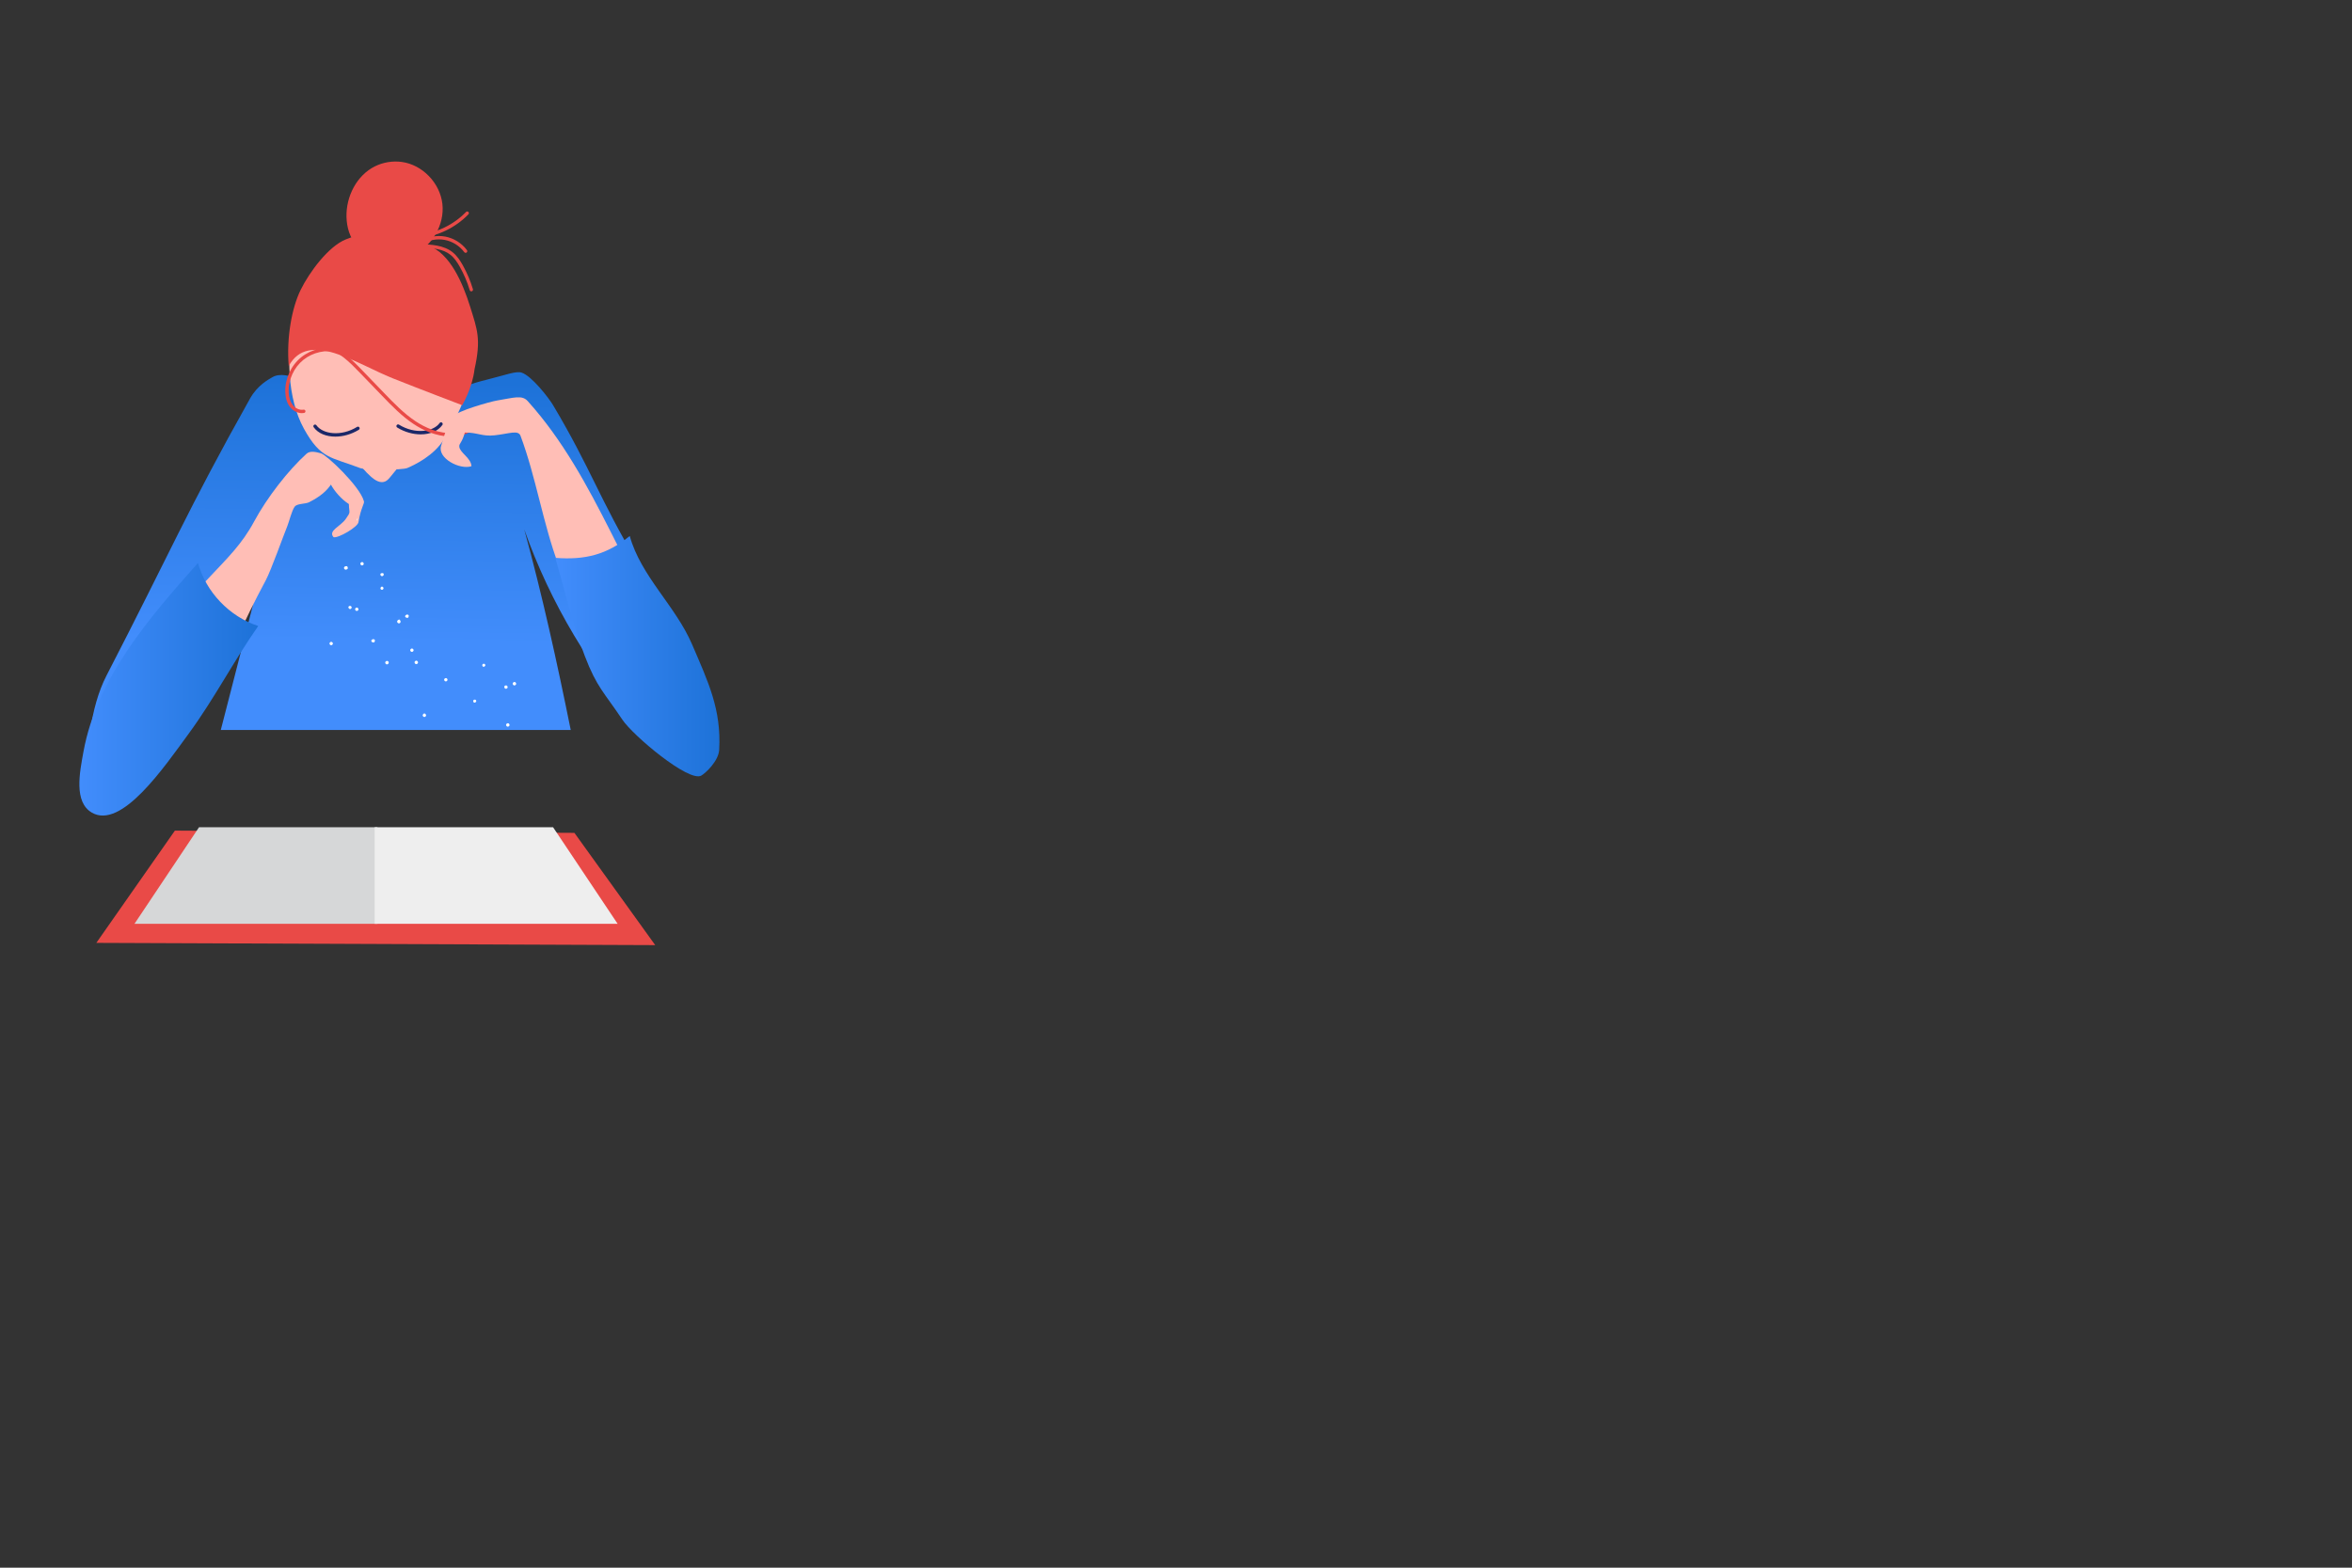 <?xml version="1.0" encoding="iso-8859-1" ?>
              <svg
                version="1.1"
                xmlns="http://www.w3.org/2000/svg"
                xmlns:xlink="http://www.w3.org/1999/xlink"
                viewBox="0 0 939 626"
                width="939"
                height="626"
              >
                <rect x="0" y="0" width="939" height="626" fill="#333333" stroke="none"/>
                <g transform="translate(31.692 64.5) scale(1.043 1.043) rotate(0 122.541 150.048)"><g clip-path="url(#clipPath_-KORZIn2snfPc7nlADWcH)"><defs>
          <clipPath id="clipPath_-KORZIn2snfPc7nlADWcH">
            <rect x="0" y="0" width="245" height="300" />
          </clipPath>
       </defs> <linearGradient id="SVGID_1_-KORZIn2snfPc7nlADWcH" gradientUnits="userSpaceOnUse" x1="1886.915" y1="-1735.472" x2="1892.757" y2="-1355.076" gradientTransform="matrix(0.263 0 0 -0.263 -371.498 -272.414)">  <stop offset="0" stop-color="#428DFC"/>  <stop offset="1" stop-color="#1D72D8"/> </linearGradient> <path fill="url(#SVGID_1_-KORZIn2snfPc7nlADWcH)" d="M34.542,217.637c8.733-10.221,15.592-27.619,23.067-37.54c6.54-8.679,6.749-18.987,13.29-27.666  c-5.591,21.735-11.179,43.47-16.77,65.206h133.947c-5.206-25.769-10.843-51.445-17.793-76.793  c10.004,28.306,25.723,54.576,45.906,76.793h27.711c-0.137-0.589-0.282-1.175-0.439-1.747c-6.117-22.34-18.09-42.553-29.929-62.458  c-14.409-24.226-17.799-35.921-32.207-60.146c-1.692-2.845-8.161-11.174-12.027-12.464c-2.111-0.704-6.014,0.86-12.887,2.579  c-7.038,1.76-10.713,2.968-16.427,7.44c-2.742,2.147-5.551,4.329-8.844,5.458c-3.656,1.252-7.641,1.108-11.475,0.619  c-8.188-1.044-16.181-3.605-23.452-7.513c-5.576-2.997-16.806-10.045-22.279-6.864c-1.403,0.814-5.722,3.051-8.592,8.165  c-24.2,43.129-30.584,58.94-54.985,106.151c-3.155,6.105-5.133,13.632-6.152,20.78L34.542,217.637L34.542,217.637z"/> <path fill="#FFBEB6" d="M85.597,50.666c-1.834,2.982-2.822,6.404-3.561,9.826c-2.817,13.057-2.533,30.126,3.924,41.817  c6.459,11.691,10.31,10.744,21.479,15.043c2.092,0.805,16.069,0.861,18.125-0.031c2.739-1.188,10.228-4.697,14.093-11.143  c10.404-17.347,13.576-30.615,8.161-47.704c-3.253-10.269-10.989-14.076-20.95-18.166s-21.724-3.527-31.25,1.494  C91.625,43.906,87.962,46.819,85.597,50.666z"/> <g>  <path fill="#1C2868" d="M97.968,105.322c-3.492,0-6.602-1.221-8.291-3.608c-0.206-0.291-0.137-0.693,0.153-0.899   c0.291-0.202,0.693-0.136,0.899,0.153c2.382,3.364,9.361,4.45,15.568,0.629c0.304-0.189,0.7-0.092,0.887,0.211   c0.187,0.302,0.092,0.701-0.211,0.887C104.11,104.458,100.904,105.322,97.968,105.322z"/> </g> <path fill="#E94A47" d="M101.922,29.84c11.484-4.681,19.65-1.698,31.722,2.419c8.18,2.79,13.118,14.306,15.894,23.208  c2.776,8.902,4.296,12.464,1.718,24.067c-0.859,7.307-4.726,13.753-4.726,13.753s-16.026-6.081-26.634-10.315  c-13.837-5.524-32.218-18.574-39.759-4.676c-0.91-10.926,1.193-22.298,4.551-29.134C88.045,42.323,95.296,32.54,101.922,29.84z"/> <path fill="#E94A47" d="M102.242,21.185c-0.183-7.823,3.905-15.904,10.923-19.36c3.129-1.54,6.718-2.131,10.175-1.675  c7.957,1.05,14.679,8.046,15.605,16.022s-3.891,16.234-11.21,19.532c-5.498,2.477-12.127,2.22-17.466-0.581  c-1.511-0.793-2.93-1.784-4.095-3.031C103.474,29.204,102.335,25.137,102.242,21.185z"/> <g>  <path fill="#E94A47" d="M150.027,49.7c-0.277,0-0.533-0.181-0.617-0.459c-0.933-3.118-2.216-6.136-3.812-8.97   c-0.864-1.531-1.955-3.264-3.504-4.511c-2.902-2.334-6.813-2.66-11.253-2.823c-0.356-0.014-0.633-0.312-0.62-0.669   c0.013-0.357,0.319-0.614,0.668-0.621c3.605,0.135,8.541,0.317,12.012,3.109c1.719,1.383,2.895,3.246,3.818,4.884   c1.643,2.917,2.962,6.024,3.922,9.231c0.102,0.342-0.092,0.701-0.431,0.802C150.151,49.692,150.089,49.7,150.027,49.7z"/> </g> <g>  <path fill="#E94A47" d="M147.838,34.957c-0.197,0-0.392-0.089-0.518-0.261c-1.806-2.434-4.554-4.145-7.538-4.694   c-2.981-0.548-6.157,0.073-8.713,1.703c-0.301,0.188-0.698,0.102-0.889-0.197c-0.19-0.299-0.103-0.698,0.196-0.89   c2.83-1.803,6.346-2.49,9.64-1.885c3.3,0.609,6.339,2.501,8.339,5.194c0.212,0.287,0.153,0.689-0.132,0.901   C148.105,34.916,147.97,34.957,147.838,34.957z"/> </g> <g>  <path fill="#E94A47" d="M130.01,29.306c-0.328,0-0.61-0.249-0.64-0.582c-0.034-0.355,0.226-0.67,0.58-0.704   c6.753-0.644,13.326-3.815,18.033-8.702c0.247-0.258,0.656-0.262,0.911-0.019c0.256,0.246,0.264,0.657,0.016,0.912   c-4.916,5.107-11.784,8.42-18.839,9.093C130.05,29.305,130.031,29.306,130.01,29.306z"/> </g> <path fill="#FFBEB6" d="M108.887,129.98c-1.542-5.682-14.266-17.665-16.414-18.263c-1.795-0.498-4.139-1.103-5.519,0.148  c-6.967,6.32-15.09,16.697-20.12,26.048c-4.566,8.489-10.117,13.863-16.717,20.885c-6.712,7.143-13.422,14.285-20.134,21.427  c-8.528,9.077-17.18,18.327-22.723,29.481C1.717,220.86-0.368,234.4,4.684,245.784c0.361,0.812,0.812,1.667,1.615,2.047  c1.161,0.548,2.509-0.115,3.604-0.786c16.963-10.419,29.594-26.684,39.559-43.924s12.477-25.303,21.903-42.843  c1.961-3.647,6.687-16.931,8.255-20.762c0.729-1.782,1.657-5.863,2.812-7.402c0.914-1.217,4.102-0.973,5.461-1.658  c4.486-2.257,6.881-4.512,8.385-6.766c1.33,2.459,3.932,5.57,6.879,7.446c0.079,3.676,0.909,2.725-1.21,5.729  c-2.037,2.888-6.876,4.479-4.642,6.963c1.827,0.44,9.212-3.867,9.515-5.724C107.756,132.377,109.297,130.855,108.887,129.98z"/> <linearGradient id="SVGID_2_-KORZIn2snfPc7nlADWcH" gradientUnits="userSpaceOnUse" x1="1413.079" y1="-1804.706" x2="1673.477" y2="-1804.706" gradientTransform="matrix(0.263 0 0 -0.263 -371.498 -272.414)">  <stop offset="0" stop-color="#428DFC"/>  <stop offset="1" stop-color="#1D72D8"/> </linearGradient> <path fill="url(#SVGID_2_-KORZIn2snfPc7nlADWcH)" d="M4.786,249.281c-6.998-4.056-4.67-15.438-3.212-23.398c5.141-28.062,24.856-50.885,43.815-72.197  c3.096,11.174,12.049,20.544,23.07,24.14c-9.345,13.325-16.856,27.881-26.47,41.013C32.374,231.971,16.109,255.843,4.786,249.281z"/> <g>  <path fill="#1C2868" d="M130.658,104.461c-2.936,0-6.142-0.864-9.004-2.625c-0.303-0.187-0.397-0.585-0.211-0.887   c0.187-0.303,0.581-0.401,0.887-0.211c6.207,3.821,13.185,2.734,15.568-0.629c0.206-0.291,0.609-0.357,0.899-0.153   c0.29,0.206,0.359,0.609,0.153,0.899C137.26,103.24,134.15,104.461,130.658,104.461z"/> </g> <g>  <path fill="#E94A47" d="M85.18,96.337c-1.716,0-3.505-0.928-4.652-2.474c-1.067-1.435-1.642-3.333-1.713-5.642   c-0.152-5.038,2.191-10.131,6.113-13.296c3.853-3.106,9.203-4.329,14.024-3.211c0.039-0.089,0.094-0.166,0.162-0.222   c0.336-0.276,0.844-0.189,1.14,0.053c0.31,0.252,0.393,0.655,0.21,1.002c-0.15,0.287-0.552,0.728-1.563,0.479   c-4.507-1.124-9.549-0.012-13.164,2.902c-3.615,2.915-5.772,7.608-5.633,12.252c0.06,2.038,0.552,3.691,1.457,4.913   c1.048,1.412,2.742,2.175,4.217,1.899c0.356-0.067,0.686,0.166,0.751,0.514c0.066,0.349-0.163,0.686-0.514,0.752   C85.744,96.311,85.462,96.337,85.18,96.337z"/> </g> <g>  <path fill="#E94A47" d="M142.189,105.27c-5.768,0-10.85-2.524-14.198-4.739c-4.576-3.026-8.42-7.01-12.137-10.861l-8.469-8.779   c-3.713-3.849-8.335-8.638-14.201-9.877c-0.349-0.073-0.57-0.415-0.497-0.764c0.073-0.349,0.416-0.567,0.763-0.498   c6.254,1.32,11.028,6.267,14.864,10.243l8.469,8.779c3.669,3.802,7.461,7.735,11.92,10.682c3.453,2.283,8.836,4.916,14.811,4.475   c3.753-0.276,6.855-1.82,8.51-4.241c0.201-0.293,0.602-0.37,0.895-0.167c0.293,0.2,0.369,0.602,0.168,0.894   c-1.879,2.746-5.336,4.495-9.48,4.8C143.131,105.253,142.657,105.27,142.189,105.27z"/> </g> <path fill="#FFBEB6" d="M116.973,122.524c0.886-0.361,1.528-1.13,2.135-1.87c1.287-1.574,2.575-3.147,3.862-4.721  c0.252-0.307,0.511-0.637,0.56-1.03c0.061-0.501-0.232-0.97-0.514-1.388c-2.205-3.282-4.412-6.564-6.616-9.845  c-1.768,0.177-3.551,0.195-5.324,0.053c-0.857,3.755-2.66,7.289-5.196,10.187c1.606,2.545,3.577,4.858,5.836,6.847  C113.18,122.045,115.165,123.261,116.973,122.524z"/> <path fill="#FFBEB6" d="M138.464,108.831c2.363-7.449,0.924-4.172,4.646-11.196c1.096-2.068,14.37-5.752,16.681-6.127  c6.545-1.056,9.596-2.262,11.824,0.211c27.027,29.997,37.587,70.296,61.488,101.994c4.428,5.873,9.203,13.373,6.067,20.028  c-2.685,5.701-10.403,7.555-16.353,5.483s-10.397-7.039-14.111-12.13c-11.513-15.791-18.486-34.356-25.325-52.665  c-5.951-15.936-8.563-33.464-14.513-49.399c-0.883-2.369-4.223-0.844-9.924-0.211c-4.765,0.53-6.609-1.133-11.402-1.056  c-1.172,4.275-2.297,4.087-2.111,5.493c0.301,2.286,4.543,4.327,4.645,7.394C145.643,118.126,136.953,113.591,138.464,108.831z"/> <linearGradient id="SVGID_3_-KORZIn2snfPc7nlADWcH" gradientUnits="userSpaceOnUse" x1="2106.062" y1="-1756.477" x2="2344.992" y2="-1756.477" gradientTransform="matrix(0.263 0 0 -0.263 -371.498 -272.414)">  <stop offset="0" stop-color="#428DFC"/>  <stop offset="1" stop-color="#1D72D8"/> </linearGradient> <path fill="url(#SVGID_3_-KORZIn2snfPc7nlADWcH)" d="M210.66,143.355c4.291,15.445,17.555,26.783,23.869,41.517c6.114,14.269,11.248,24.85,10.374,40.35  c-0.246,4.368-5.287,8.998-6.872,9.885c-4.744,2.653-26.136-15.335-30.208-21.446c-6.873-10.315-9.746-12.273-14.342-24.303  c-4.851-12.699-7.429-24.303-11.294-37.625C193.432,152.618,201.964,150.548,210.66,143.355z"/> <polygon fill="#E94A47" points="189.488,257.024 36.56,256.164 6.49,299.14 220.416,300 "/> <polygon fill="#D6D7D8" points="114.097,291.835 21.095,291.835 45.796,254.876 114.097,254.876 "/> <polygon fill="#EEEEEE" points="113.025,291.835 206.025,291.835 181.326,254.876 113.025,254.876 "/> <path id="texture_5_-KORZIn2snfPc7nlADWcH" fill="#FFFFFF" d="M107.581,154.12c0.096,0.36,0.39,0.589,0.749,0.493l0,0c0.359-0.096,0.589-0.39,0.493-0.749  l0,0c-0.096-0.36-0.39-0.589-0.749-0.493l0,0C107.713,153.467,107.484,153.761,107.581,154.12L107.581,154.12z M131.539,211.652  c-0.23,0.292-0.132,0.652,0.16,0.882c0.292,0.23,0.652,0.132,0.881-0.16l0,0c0.23-0.292,0.132-0.652-0.16-0.882  C132.162,211.1,131.769,211.36,131.539,211.652L131.539,211.652L131.539,211.652z M139.742,198.034  c-0.23,0.292-0.132,0.652,0.16,0.882c0.292,0.23,0.652,0.132,0.881-0.16l0,0c0.23-0.292,0.132-0.652-0.16-0.882l0,0  C140.493,197.677,139.971,197.742,139.742,198.034L139.742,198.034z M111.889,183.874c0.292,0.23,0.619,0.296,0.979,0.198  c0.23-0.292,0.296-0.619,0.198-0.979c-0.292-0.23-0.619-0.296-0.816-0.166C111.696,183.154,111.629,183.481,111.889,183.874z   M124.841,174.45c0.292,0.23,0.619,0.296,0.979,0.198c0.23-0.292,0.296-0.619,0.198-0.979c-0.292-0.23-0.619-0.296-0.816-0.166  C124.647,173.729,124.548,174.22,124.841,174.45L124.841,174.45z M163.342,215.577c-0.066,0.326,0.194,0.719,0.519,0.785  c0.326,0.066,0.719-0.194,0.785-0.52l0,0c0.066-0.326-0.194-0.719-0.519-0.785l0,0C163.8,214.99,163.408,215.25,163.342,215.577z   M165.873,199.784c-0.066,0.326,0.194,0.719,0.519,0.785c0.326,0.066,0.719-0.194,0.785-0.52c0.066-0.326-0.194-0.719-0.519-0.785  l0,0C166.332,199.197,165.939,199.458,165.873,199.784L165.873,199.784L165.873,199.784z M103.121,171.049  c0.13,0.196,0.587,0.459,0.816,0.166c0.196-0.13,0.459-0.587,0.166-0.817c-0.13-0.196-0.587-0.459-0.816-0.166l0,0  C102.927,170.329,102.86,170.656,103.121,171.049L103.121,171.049z M115.316,163.677c0.13,0.196,0.587,0.459,0.816,0.166  c0.196-0.13,0.426-0.423,0.166-0.817c-0.13-0.196-0.423-0.426-0.816-0.166l0,0C115.251,163.155,115.185,163.481,115.316,163.677  L115.316,163.677L115.316,163.677z M150.776,206.394c-0.066,0.326,0.031,0.686,0.357,0.752c0.326,0.066,0.522-0.063,0.751-0.357l0,0  c0.066-0.326-0.031-0.686-0.357-0.752l0,0C151.201,205.971,150.843,206.067,150.776,206.394L150.776,206.394z M154.246,192.661  c-0.066,0.326,0.031,0.686,0.357,0.752c0.326,0.066,0.522-0.063,0.751-0.357l0,0c0.066-0.326-0.031-0.686-0.357-0.752l0,0  C154.673,192.239,154.313,192.335,154.246,192.661L154.246,192.661z M126.76,186.729c-0.23,0.292-0.132,0.652,0.16,0.882  c0.292,0.23,0.652,0.132,0.881-0.16c0.23-0.292,0.132-0.652-0.16-0.882C127.346,186.339,126.988,186.436,126.76,186.729  L126.76,186.729z M95.866,184.181c-0.23,0.292-0.132,0.652,0.16,0.882s0.652,0.132,0.881-0.16c0.23-0.292,0.132-0.652-0.16-0.882  C96.455,183.79,96.096,183.887,95.866,184.181L95.866,184.181z M105.666,171.057c-0.23,0.292-0.132,0.652,0.16,0.882  s0.652,0.132,0.881-0.16c0.23-0.292,0.132-0.652-0.16-0.882C106.255,170.667,105.895,170.763,105.666,171.057L105.666,171.057z   M115.334,157.737c-0.23,0.292-0.132,0.652,0.16,0.882s0.652,0.132,0.881-0.16c0.23-0.292,0.132-0.652-0.16-0.882  C115.89,157.509,115.53,157.606,115.334,157.737z M162.669,201.34c0.096,0.36,0.39,0.589,0.749,0.493  c0.359-0.096,0.589-0.39,0.493-0.749c-0.096-0.36-0.39-0.589-0.749-0.493C162.835,200.525,162.573,200.982,162.669,201.34  L162.669,201.34z M106.56,136.587c-0.393,0.261-0.459,0.587-0.198,0.979 M128.31,191.631c-0.066,0.326,0.194,0.719,0.519,0.785  c0.326,0.066,0.719-0.194,0.785-0.52c0.066-0.326-0.194-0.719-0.519-0.785l0,0C128.768,191.045,128.375,191.305,128.31,191.631  L128.31,191.631L128.31,191.631z M117.084,191.725c-0.066,0.326,0.194,0.719,0.519,0.785c0.326,0.066,0.719-0.194,0.785-0.52  c0.066-0.326-0.031-0.686-0.519-0.785C117.542,191.139,117.15,191.399,117.084,191.725L117.084,191.725z M121.638,176.005  c-0.066,0.326,0.194,0.719,0.519,0.785s0.685-0.031,0.785-0.52c0.066-0.326-0.194-0.719-0.486-0.949  C122.096,175.418,121.705,175.679,121.638,176.005L121.638,176.005z M101.409,155.243c-0.23,0.292-0.132,0.652,0.16,0.882l0,0  c0.292,0.23,0.652,0.132,1.045-0.128c0.23-0.292,0.132-0.652-0.128-1.045C101.998,154.853,101.639,154.95,101.409,155.243  L101.409,155.243z M107.842,153.663c-0.066,0.326,0.063,0.522,0.194,0.719c0.326,0.066,0.522-0.063,0.719-0.194  c0.066-0.326-0.063-0.522-0.194-0.719l0,0C108.235,153.404,107.876,153.5,107.842,153.663L107.842,153.663L107.842,153.663z"/> </g></g>
              </svg>